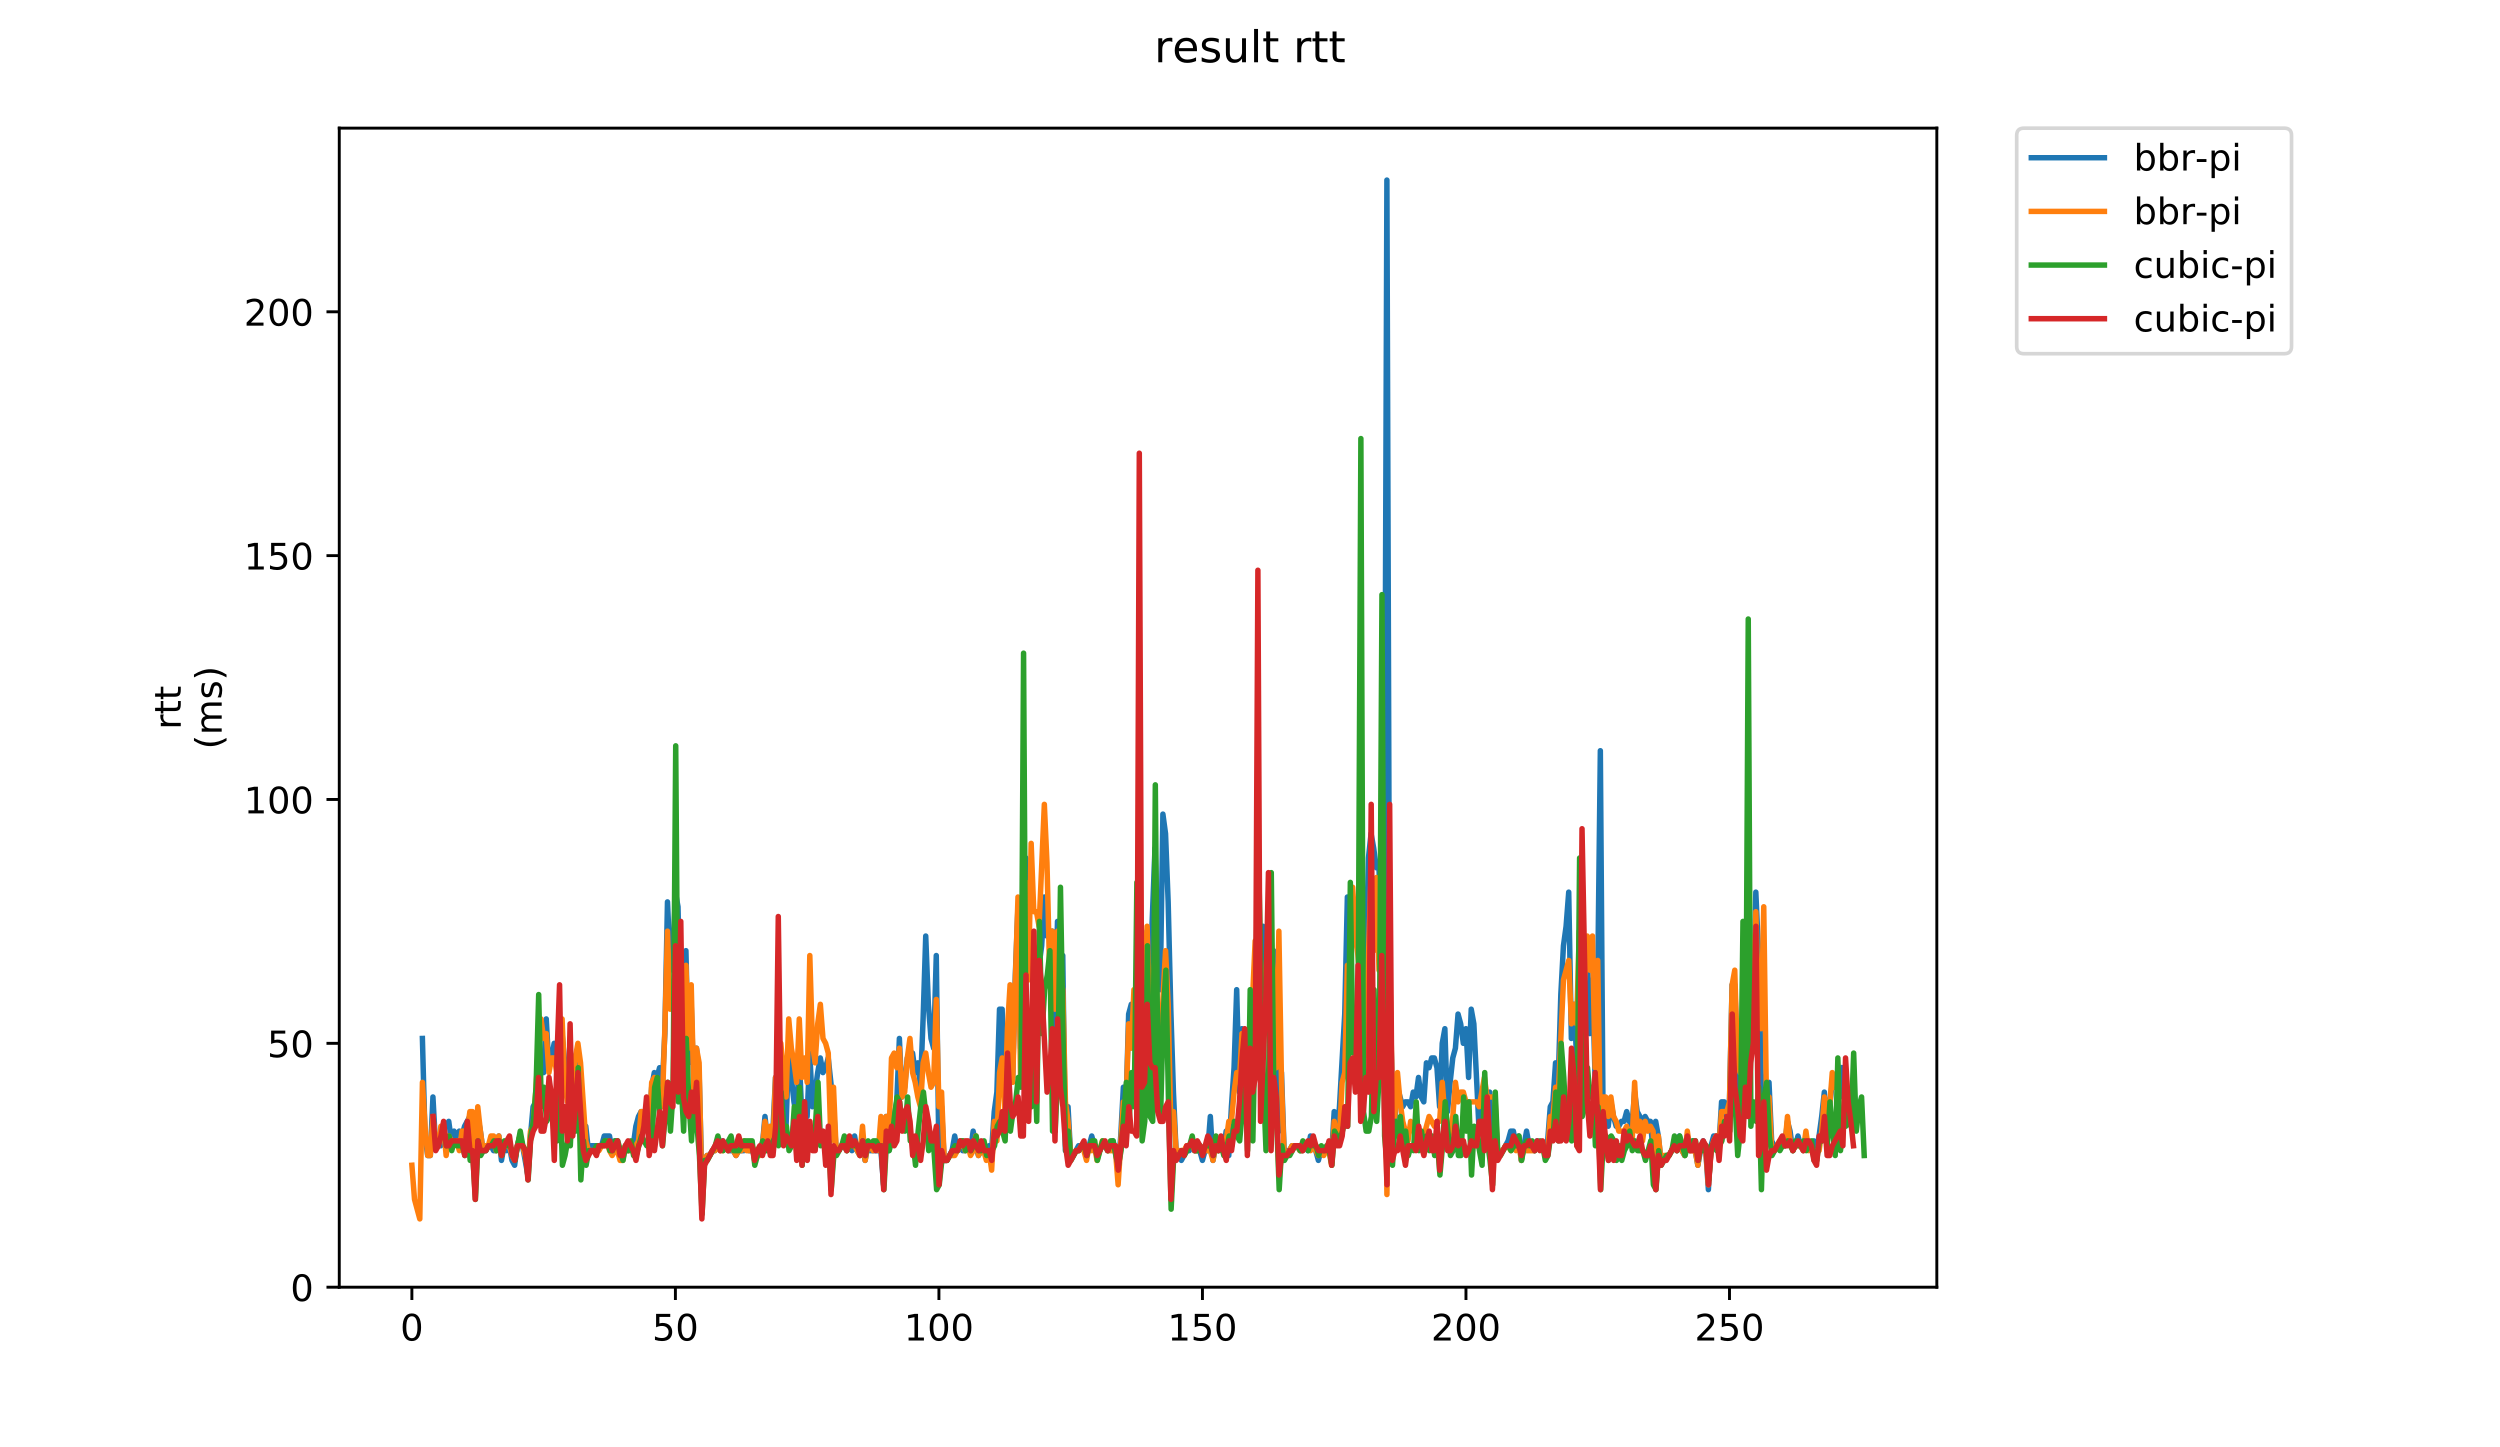 <?xml version="1.0" encoding="utf-8" standalone="no"?>
<!DOCTYPE svg PUBLIC "-//W3C//DTD SVG 1.1//EN"
  "http://www.w3.org/Graphics/SVG/1.1/DTD/svg11.dtd">
<!-- Created with matplotlib (https://matplotlib.org/) -->
<svg height="396pt" version="1.1" viewBox="0 0 684 396" width="684pt" xmlns="http://www.w3.org/2000/svg" xmlns:xlink="http://www.w3.org/1999/xlink">
 <defs>
  <style type="text/css">
*{stroke-linecap:butt;stroke-linejoin:round;}
  </style>
 </defs>
 <g id="figure_1">
  <g id="patch_1">
   <path d="M 0 396 
L 684 396 
L 684 0 
L 0 0 
z
" style="fill:#ffffff;"/>
  </g>
  <g id="axes_1">
   <g id="patch_2">
    <path d="M 92.824 352.174 
L 529.913 352.174 
L 529.913 35.062 
L 92.824 35.062 
z
" style="fill:#ffffff;"/>
   </g>
   <g id="matplotlib.axis_1">
    <g id="xtick_1">
     <g id="line2d_1">
      <defs>
       <path d="M 0 0 
L 0 3.5 
" id="ma6c37e93b6" style="stroke:#000000;stroke-width:0.8;"/>
      </defs>
      <g>
       <use style="stroke:#000000;stroke-width:0.8;" x="112.69" xlink:href="#ma6c37e93b6" y="352.174"/>
      </g>
     </g>
     <g id="text_1">
      <!-- 0 -->
      <defs>
       <path d="M 31.781 66.406 
Q 24.172 66.406 20.328 58.906 
Q 16.5 51.422 16.5 36.375 
Q 16.5 21.391 20.328 13.891 
Q 24.172 6.391 31.781 6.391 
Q 39.453 6.391 43.281 13.891 
Q 47.125 21.391 47.125 36.375 
Q 47.125 51.422 43.281 58.906 
Q 39.453 66.406 31.781 66.406 
z
M 31.781 74.219 
Q 44.047 74.219 50.516 64.516 
Q 56.984 54.828 56.984 36.375 
Q 56.984 17.969 50.516 8.266 
Q 44.047 -1.422 31.781 -1.422 
Q 19.531 -1.422 13.062 8.266 
Q 6.594 17.969 6.594 36.375 
Q 6.594 54.828 13.062 64.516 
Q 19.531 74.219 31.781 74.219 
z
" id="DejaVuSans-48"/>
      </defs>
      <g transform="translate(109.509 366.773)scale(0.1 -0.1)">
       <use xlink:href="#DejaVuSans-48"/>
      </g>
     </g>
    </g>
    <g id="xtick_2">
     <g id="line2d_2">
      <g>
       <use style="stroke:#000000;stroke-width:0.8;" x="184.79" xlink:href="#ma6c37e93b6" y="352.174"/>
      </g>
     </g>
     <g id="text_2">
      <!-- 50 -->
      <defs>
       <path d="M 10.797 72.906 
L 49.516 72.906 
L 49.516 64.594 
L 19.828 64.594 
L 19.828 46.734 
Q 21.969 47.469 24.109 47.828 
Q 26.266 48.188 28.422 48.188 
Q 40.625 48.188 47.75 41.5 
Q 54.891 34.812 54.891 23.391 
Q 54.891 11.625 47.562 5.094 
Q 40.234 -1.422 26.906 -1.422 
Q 22.312 -1.422 17.547 -0.641 
Q 12.797 0.141 7.719 1.703 
L 7.719 11.625 
Q 12.109 9.234 16.797 8.062 
Q 21.484 6.891 26.703 6.891 
Q 35.156 6.891 40.078 11.328 
Q 45.016 15.766 45.016 23.391 
Q 45.016 31 40.078 35.438 
Q 35.156 39.891 26.703 39.891 
Q 22.75 39.891 18.812 39.016 
Q 14.891 38.141 10.797 36.281 
z
" id="DejaVuSans-53"/>
      </defs>
      <g transform="translate(178.427 366.773)scale(0.1 -0.1)">
       <use xlink:href="#DejaVuSans-53"/>
       <use x="63.623" xlink:href="#DejaVuSans-48"/>
      </g>
     </g>
    </g>
    <g id="xtick_3">
     <g id="line2d_3">
      <g>
       <use style="stroke:#000000;stroke-width:0.8;" x="256.889" xlink:href="#ma6c37e93b6" y="352.174"/>
      </g>
     </g>
     <g id="text_3">
      <!-- 100 -->
      <defs>
       <path d="M 12.406 8.297 
L 28.516 8.297 
L 28.516 63.922 
L 10.984 60.406 
L 10.984 69.391 
L 28.422 72.906 
L 38.281 72.906 
L 38.281 8.297 
L 54.391 8.297 
L 54.391 0 
L 12.406 0 
z
" id="DejaVuSans-49"/>
      </defs>
      <g transform="translate(247.346 366.773)scale(0.1 -0.1)">
       <use xlink:href="#DejaVuSans-49"/>
       <use x="63.623" xlink:href="#DejaVuSans-48"/>
       <use x="127.246" xlink:href="#DejaVuSans-48"/>
      </g>
     </g>
    </g>
    <g id="xtick_4">
     <g id="line2d_4">
      <g>
       <use style="stroke:#000000;stroke-width:0.8;" x="328.989" xlink:href="#ma6c37e93b6" y="352.174"/>
      </g>
     </g>
     <g id="text_4">
      <!-- 150 -->
      <g transform="translate(319.445 366.773)scale(0.1 -0.1)">
       <use xlink:href="#DejaVuSans-49"/>
       <use x="63.623" xlink:href="#DejaVuSans-53"/>
       <use x="127.246" xlink:href="#DejaVuSans-48"/>
      </g>
     </g>
    </g>
    <g id="xtick_5">
     <g id="line2d_5">
      <g>
       <use style="stroke:#000000;stroke-width:0.8;" x="401.088" xlink:href="#ma6c37e93b6" y="352.174"/>
      </g>
     </g>
     <g id="text_5">
      <!-- 200 -->
      <defs>
       <path d="M 19.188 8.297 
L 53.609 8.297 
L 53.609 0 
L 7.328 0 
L 7.328 8.297 
Q 12.938 14.109 22.625 23.891 
Q 32.328 33.688 34.812 36.531 
Q 39.547 41.844 41.422 45.531 
Q 43.312 49.219 43.312 52.781 
Q 43.312 58.594 39.234 62.25 
Q 35.156 65.922 28.609 65.922 
Q 23.969 65.922 18.812 64.312 
Q 13.672 62.703 7.812 59.422 
L 7.812 69.391 
Q 13.766 71.781 18.938 73 
Q 24.125 74.219 28.422 74.219 
Q 39.75 74.219 46.484 68.547 
Q 53.219 62.891 53.219 53.422 
Q 53.219 48.922 51.531 44.891 
Q 49.859 40.875 45.406 35.406 
Q 44.188 33.984 37.641 27.219 
Q 31.109 20.453 19.188 8.297 
z
" id="DejaVuSans-50"/>
      </defs>
      <g transform="translate(391.545 366.773)scale(0.1 -0.1)">
       <use xlink:href="#DejaVuSans-50"/>
       <use x="63.623" xlink:href="#DejaVuSans-48"/>
       <use x="127.246" xlink:href="#DejaVuSans-48"/>
      </g>
     </g>
    </g>
    <g id="xtick_6">
     <g id="line2d_6">
      <g>
       <use style="stroke:#000000;stroke-width:0.8;" x="473.188" xlink:href="#ma6c37e93b6" y="352.174"/>
      </g>
     </g>
     <g id="text_6">
      <!-- 250 -->
      <g transform="translate(463.644 366.773)scale(0.1 -0.1)">
       <use xlink:href="#DejaVuSans-50"/>
       <use x="63.623" xlink:href="#DejaVuSans-53"/>
       <use x="127.246" xlink:href="#DejaVuSans-48"/>
      </g>
     </g>
    </g>
   </g>
   <g id="matplotlib.axis_2">
    <g id="ytick_1">
     <g id="line2d_7">
      <defs>
       <path d="M 0 0 
L -3.5 0 
" id="m8d5e6c3ac3" style="stroke:#000000;stroke-width:0.8;"/>
      </defs>
      <g>
       <use style="stroke:#000000;stroke-width:0.8;" x="92.824" xlink:href="#m8d5e6c3ac3" y="352.174"/>
      </g>
     </g>
     <g id="text_7">
      <!-- 0 -->
      <g transform="translate(79.461 355.973)scale(0.1 -0.1)">
       <use xlink:href="#DejaVuSans-48"/>
      </g>
     </g>
    </g>
    <g id="ytick_2">
     <g id="line2d_8">
      <g>
       <use style="stroke:#000000;stroke-width:0.8;" x="92.824" xlink:href="#m8d5e6c3ac3" y="285.456"/>
      </g>
     </g>
     <g id="text_8">
      <!-- 50 -->
      <g transform="translate(73.099 289.255)scale(0.1 -0.1)">
       <use xlink:href="#DejaVuSans-53"/>
       <use x="63.623" xlink:href="#DejaVuSans-48"/>
      </g>
     </g>
    </g>
    <g id="ytick_3">
     <g id="line2d_9">
      <g>
       <use style="stroke:#000000;stroke-width:0.8;" x="92.824" xlink:href="#m8d5e6c3ac3" y="218.738"/>
      </g>
     </g>
     <g id="text_9">
      <!-- 100 -->
      <g transform="translate(66.736 222.537)scale(0.1 -0.1)">
       <use xlink:href="#DejaVuSans-49"/>
       <use x="63.623" xlink:href="#DejaVuSans-48"/>
       <use x="127.246" xlink:href="#DejaVuSans-48"/>
      </g>
     </g>
    </g>
    <g id="ytick_4">
     <g id="line2d_10">
      <g>
       <use style="stroke:#000000;stroke-width:0.8;" x="92.824" xlink:href="#m8d5e6c3ac3" y="152.02"/>
      </g>
     </g>
     <g id="text_10">
      <!-- 150 -->
      <g transform="translate(66.736 155.819)scale(0.1 -0.1)">
       <use xlink:href="#DejaVuSans-49"/>
       <use x="63.623" xlink:href="#DejaVuSans-53"/>
       <use x="127.246" xlink:href="#DejaVuSans-48"/>
      </g>
     </g>
    </g>
    <g id="ytick_5">
     <g id="line2d_11">
      <g>
       <use style="stroke:#000000;stroke-width:0.8;" x="92.824" xlink:href="#m8d5e6c3ac3" y="85.301"/>
      </g>
     </g>
     <g id="text_11">
      <!-- 200 -->
      <g transform="translate(66.736 89.101)scale(0.1 -0.1)">
       <use xlink:href="#DejaVuSans-50"/>
       <use x="63.623" xlink:href="#DejaVuSans-48"/>
       <use x="127.246" xlink:href="#DejaVuSans-48"/>
      </g>
     </g>
    </g>
    <g id="text_12">
     <!-- rtt -->
     <defs>
      <path d="M 41.109 46.297 
Q 39.594 47.172 37.812 47.578 
Q 36.031 48 33.891 48 
Q 26.266 48 22.188 43.047 
Q 18.109 38.094 18.109 28.812 
L 18.109 0 
L 9.078 0 
L 9.078 54.688 
L 18.109 54.688 
L 18.109 46.188 
Q 20.953 51.172 25.484 53.578 
Q 30.031 56 36.531 56 
Q 37.453 56 38.578 55.875 
Q 39.703 55.766 41.062 55.516 
z
" id="DejaVuSans-114"/>
      <path d="M 18.312 70.219 
L 18.312 54.688 
L 36.812 54.688 
L 36.812 47.703 
L 18.312 47.703 
L 18.312 18.016 
Q 18.312 11.328 20.141 9.422 
Q 21.969 7.516 27.594 7.516 
L 36.812 7.516 
L 36.812 0 
L 27.594 0 
Q 17.188 0 13.234 3.875 
Q 9.281 7.766 9.281 18.016 
L 9.281 47.703 
L 2.688 47.703 
L 2.688 54.688 
L 9.281 54.688 
L 9.281 70.219 
z
" id="DejaVuSans-116"/>
     </defs>
     <g transform="translate(49.459 199.594)rotate(-90)scale(0.1 -0.1)">
      <use xlink:href="#DejaVuSans-114"/>
      <use x="41.113" xlink:href="#DejaVuSans-116"/>
      <use x="80.322" xlink:href="#DejaVuSans-116"/>
     </g>
     <!-- (ms) -->
     <defs>
      <path d="M 31 75.875 
Q 24.469 64.656 21.281 53.656 
Q 18.109 42.672 18.109 31.391 
Q 18.109 20.125 21.312 9.062 
Q 24.516 -2 31 -13.188 
L 23.188 -13.188 
Q 15.875 -1.703 12.234 9.375 
Q 8.594 20.453 8.594 31.391 
Q 8.594 42.281 12.203 53.312 
Q 15.828 64.359 23.188 75.875 
z
" id="DejaVuSans-40"/>
      <path d="M 52 44.188 
Q 55.375 50.25 60.062 53.125 
Q 64.75 56 71.094 56 
Q 79.641 56 84.281 50.016 
Q 88.922 44.047 88.922 33.016 
L 88.922 0 
L 79.891 0 
L 79.891 32.719 
Q 79.891 40.578 77.094 44.375 
Q 74.312 48.188 68.609 48.188 
Q 61.625 48.188 57.562 43.547 
Q 53.516 38.922 53.516 30.906 
L 53.516 0 
L 44.484 0 
L 44.484 32.719 
Q 44.484 40.625 41.703 44.406 
Q 38.922 48.188 33.109 48.188 
Q 26.219 48.188 22.156 43.531 
Q 18.109 38.875 18.109 30.906 
L 18.109 0 
L 9.078 0 
L 9.078 54.688 
L 18.109 54.688 
L 18.109 46.188 
Q 21.188 51.219 25.484 53.609 
Q 29.781 56 35.688 56 
Q 41.656 56 45.828 52.969 
Q 50 49.953 52 44.188 
z
" id="DejaVuSans-109"/>
      <path d="M 44.281 53.078 
L 44.281 44.578 
Q 40.484 46.531 36.375 47.5 
Q 32.281 48.484 27.875 48.484 
Q 21.188 48.484 17.844 46.438 
Q 14.5 44.391 14.5 40.281 
Q 14.5 37.156 16.891 35.375 
Q 19.281 33.594 26.516 31.984 
L 29.594 31.297 
Q 39.156 29.25 43.188 25.516 
Q 47.219 21.781 47.219 15.094 
Q 47.219 7.469 41.188 3.016 
Q 35.156 -1.422 24.609 -1.422 
Q 20.219 -1.422 15.453 -0.562 
Q 10.688 0.297 5.422 2 
L 5.422 11.281 
Q 10.406 8.688 15.234 7.391 
Q 20.062 6.109 24.812 6.109 
Q 31.156 6.109 34.562 8.281 
Q 37.984 10.453 37.984 14.406 
Q 37.984 18.062 35.516 20.016 
Q 33.062 21.969 24.703 23.781 
L 21.578 24.516 
Q 13.234 26.266 9.516 29.906 
Q 5.812 33.547 5.812 39.891 
Q 5.812 47.609 11.281 51.797 
Q 16.75 56 26.812 56 
Q 31.781 56 36.172 55.266 
Q 40.578 54.547 44.281 53.078 
z
" id="DejaVuSans-115"/>
      <path d="M 8.016 75.875 
L 15.828 75.875 
Q 23.141 64.359 26.781 53.312 
Q 30.422 42.281 30.422 31.391 
Q 30.422 20.453 26.781 9.375 
Q 23.141 -1.703 15.828 -13.188 
L 8.016 -13.188 
Q 14.5 -2 17.703 9.062 
Q 20.906 20.125 20.906 31.391 
Q 20.906 42.672 17.703 53.656 
Q 14.5 64.656 8.016 75.875 
z
" id="DejaVuSans-41"/>
     </defs>
     <g transform="translate(60.657 204.995)rotate(-90)scale(0.1 -0.1)">
      <use xlink:href="#DejaVuSans-40"/>
      <use x="39.014" xlink:href="#DejaVuSans-109"/>
      <use x="136.426" xlink:href="#DejaVuSans-115"/>
      <use x="188.525" xlink:href="#DejaVuSans-41"/>
     </g>
    </g>
   </g>
   <g id="line2d_12">
    <path clip-path="url(#pf7510529b7)" d="M 115.568 284.122 
L 116.289 310.809 
L 117.01 316.146 
L 117.731 316.146 
L 118.452 300.134 
L 119.173 313.478 
L 120.615 313.478 
L 121.336 308.14 
L 122.057 308.14 
L 122.778 306.806 
L 123.499 312.143 
L 124.22 309.475 
L 124.941 310.809 
L 125.662 309.475 
L 126.383 310.809 
L 127.104 308.14 
L 128.546 305.471 
L 129.267 309.475 
L 129.988 308.14 
L 130.709 305.471 
L 131.43 309.475 
L 132.151 314.812 
L 132.872 314.812 
L 133.593 313.478 
L 134.314 313.478 
L 135.035 314.812 
L 135.756 314.812 
L 136.477 310.809 
L 137.198 317.481 
L 137.919 313.478 
L 138.64 314.812 
L 139.361 313.478 
L 140.082 317.481 
L 140.803 318.815 
L 141.524 313.478 
L 142.245 310.809 
L 142.966 313.478 
L 144.408 321.484 
L 145.129 310.809 
L 145.85 302.803 
L 146.571 301.468 
L 147.292 288.125 
L 148.013 289.459 
L 148.734 293.462 
L 149.455 278.784 
L 150.176 292.128 
L 150.897 289.459 
L 151.618 285.456 
L 152.339 289.459 
L 153.06 286.79 
L 153.781 282.787 
L 154.502 290.793 
L 155.223 297.465 
L 155.944 289.459 
L 156.665 294.797 
L 157.386 289.459 
L 158.107 286.79 
L 158.828 301.468 
L 159.549 308.14 
L 160.27 308.14 
L 160.991 314.812 
L 161.712 313.478 
L 164.596 313.478 
L 165.317 310.809 
L 166.759 310.809 
L 167.48 314.812 
L 168.201 312.143 
L 168.922 313.478 
L 169.643 316.146 
L 170.364 316.146 
L 171.085 313.478 
L 171.806 314.812 
L 172.527 313.478 
L 173.248 313.478 
L 173.969 308.14 
L 174.69 305.471 
L 175.411 304.137 
L 176.132 305.471 
L 176.853 302.803 
L 177.574 310.809 
L 178.295 297.465 
L 179.016 293.462 
L 179.737 294.797 
L 180.458 292.128 
L 181.179 297.465 
L 181.9 282.787 
L 182.621 246.759 
L 183.342 262.772 
L 184.063 265.44 
L 184.784 244.091 
L 185.505 248.094 
L 186.226 281.453 
L 186.947 285.456 
L 187.668 260.103 
L 188.389 290.793 
L 189.11 274.781 
L 189.831 297.465 
L 190.552 286.79 
L 191.273 293.462 
L 191.994 321.484 
L 192.715 317.481 
L 193.436 316.146 
L 194.157 316.146 
L 194.878 314.812 
L 195.599 314.812 
L 196.32 313.478 
L 197.041 314.812 
L 197.762 312.143 
L 199.204 314.812 
L 200.646 314.812 
L 201.367 316.146 
L 202.088 314.812 
L 203.53 314.812 
L 204.251 313.478 
L 204.972 314.812 
L 206.414 314.812 
L 207.135 316.146 
L 208.577 313.478 
L 209.298 305.471 
L 210.019 312.143 
L 210.74 309.475 
L 211.461 309.475 
L 212.182 294.797 
L 212.903 304.137 
L 213.624 288.125 
L 214.345 290.793 
L 215.066 308.14 
L 215.787 286.79 
L 216.508 294.797 
L 217.229 301.468 
L 217.95 305.471 
L 218.671 289.459 
L 219.392 305.471 
L 220.113 301.468 
L 220.834 305.471 
L 221.555 288.125 
L 222.276 302.803 
L 222.997 298.8 
L 223.718 293.462 
L 224.439 289.459 
L 225.16 293.462 
L 225.881 292.128 
L 226.602 289.459 
L 228.044 302.803 
L 228.765 314.812 
L 229.486 314.812 
L 230.207 313.478 
L 230.928 313.478 
L 231.649 314.812 
L 232.37 313.478 
L 233.091 314.812 
L 233.812 310.809 
L 234.533 314.812 
L 235.254 316.146 
L 235.975 313.478 
L 236.696 317.481 
L 237.417 313.478 
L 238.138 314.812 
L 241.022 314.812 
L 241.743 324.153 
L 242.464 305.471 
L 243.185 314.812 
L 243.906 308.14 
L 244.627 305.471 
L 245.348 301.468 
L 246.069 284.122 
L 246.79 300.134 
L 247.511 297.465 
L 248.232 289.459 
L 248.953 288.125 
L 249.674 288.125 
L 250.395 293.462 
L 251.116 290.793 
L 251.837 297.465 
L 252.558 278.784 
L 253.279 256.1 
L 254 274.781 
L 254.721 284.122 
L 255.442 286.79 
L 256.163 261.437 
L 256.884 316.146 
L 257.605 302.803 
L 258.326 317.481 
L 259.047 317.481 
L 260.488 314.812 
L 261.209 310.809 
L 261.93 314.812 
L 262.651 313.478 
L 263.372 314.812 
L 264.093 314.812 
L 264.814 313.478 
L 265.535 314.812 
L 266.256 309.475 
L 266.977 313.478 
L 267.698 316.146 
L 268.419 314.812 
L 269.14 314.812 
L 269.861 316.146 
L 270.582 313.478 
L 271.303 314.812 
L 272.024 304.137 
L 272.745 298.8 
L 273.466 276.115 
L 274.187 276.115 
L 274.908 300.134 
L 275.629 281.453 
L 276.35 280.118 
L 277.071 294.797 
L 277.792 266.775 
L 278.513 248.094 
L 279.234 286.79 
L 279.955 249.428 
L 280.676 234.75 
L 281.397 266.775 
L 282.118 257.434 
L 282.839 258.769 
L 283.56 262.772 
L 284.281 264.106 
L 285.002 258.769 
L 285.723 245.425 
L 286.444 256.1 
L 287.165 256.1 
L 287.886 254.766 
L 288.607 281.453 
L 289.328 252.097 
L 290.049 264.106 
L 290.77 261.437 
L 291.491 314.812 
L 292.212 302.803 
L 292.933 316.146 
L 293.654 316.146 
L 295.096 313.478 
L 296.538 313.478 
L 297.259 316.146 
L 298.701 310.809 
L 300.143 316.146 
L 301.585 313.478 
L 302.306 313.478 
L 303.027 314.812 
L 304.469 312.143 
L 305.19 314.812 
L 305.911 320.149 
L 306.632 310.809 
L 307.353 297.465 
L 308.074 302.803 
L 308.795 277.45 
L 309.516 274.781 
L 310.237 282.787 
L 310.958 278.784 
L 311.679 250.762 
L 312.4 289.459 
L 313.121 277.45 
L 313.842 254.766 
L 314.563 269.444 
L 316.005 232.081 
L 316.726 256.1 
L 317.447 270.778 
L 318.168 222.741 
L 318.889 228.078 
L 319.61 246.759 
L 320.331 276.115 
L 321.052 298.8 
L 321.773 314.812 
L 323.215 317.481 
L 324.657 314.812 
L 325.378 314.812 
L 326.099 313.478 
L 326.82 314.812 
L 328.262 314.812 
L 328.983 317.481 
L 329.704 314.812 
L 330.425 314.812 
L 331.146 305.471 
L 331.867 317.481 
L 332.588 313.478 
L 333.309 314.812 
L 334.03 313.478 
L 334.751 314.812 
L 335.472 309.475 
L 336.193 316.146 
L 336.914 302.803 
L 337.635 292.128 
L 338.356 270.778 
L 339.077 298.8 
L 339.798 281.453 
L 340.519 286.79 
L 341.24 301.468 
L 341.961 285.456 
L 343.403 268.109 
L 344.124 281.453 
L 344.845 261.437 
L 345.566 253.431 
L 346.287 280.118 
L 347.008 262.772 
L 347.729 268.109 
L 348.45 260.103 
L 349.171 273.447 
L 349.892 309.475 
L 350.613 293.462 
L 351.334 314.812 
L 352.776 314.812 
L 353.497 313.478 
L 354.939 313.478 
L 355.66 314.812 
L 356.381 314.812 
L 357.102 313.478 
L 357.823 314.812 
L 358.544 310.809 
L 359.265 313.478 
L 359.986 314.812 
L 360.707 317.481 
L 361.428 314.812 
L 363.591 314.812 
L 364.312 316.146 
L 365.033 304.137 
L 365.754 312.143 
L 366.475 302.803 
L 367.917 277.45 
L 368.638 245.425 
L 369.359 260.103 
L 370.08 252.097 
L 370.801 253.431 
L 371.522 248.094 
L 372.243 258.769 
L 372.964 286.79 
L 373.685 265.44 
L 374.406 234.75 
L 375.127 228.078 
L 375.848 232.081 
L 376.569 237.419 
L 377.29 237.419 
L 378.011 258.769 
L 378.732 258.769 
L 379.453 49.273 
L 380.174 268.109 
L 380.895 297.465 
L 381.616 306.806 
L 382.337 297.465 
L 383.779 302.803 
L 384.5 301.468 
L 385.221 301.468 
L 385.942 302.803 
L 386.663 298.8 
L 387.384 300.134 
L 388.105 294.797 
L 388.826 300.134 
L 389.547 301.468 
L 390.268 290.793 
L 390.989 292.128 
L 391.71 289.459 
L 392.431 289.459 
L 393.152 292.128 
L 393.873 302.803 
L 394.594 285.456 
L 395.315 281.453 
L 396.036 304.137 
L 396.757 296.131 
L 397.478 289.459 
L 398.199 286.79 
L 398.92 277.45 
L 399.641 280.118 
L 400.362 285.456 
L 401.083 281.453 
L 401.804 294.797 
L 402.525 276.115 
L 403.246 280.118 
L 404.688 309.475 
L 405.409 301.468 
L 406.13 300.134 
L 406.851 304.137 
L 407.572 298.8 
L 408.293 317.481 
L 409.014 302.803 
L 409.735 316.146 
L 410.456 314.812 
L 411.177 314.812 
L 412.619 312.143 
L 413.34 309.475 
L 414.061 309.475 
L 414.782 313.478 
L 415.503 310.809 
L 416.224 317.481 
L 417.666 309.475 
L 418.387 313.478 
L 419.108 313.478 
L 419.829 314.812 
L 420.55 312.143 
L 421.271 313.478 
L 421.992 313.478 
L 422.713 314.812 
L 423.434 312.143 
L 424.155 302.803 
L 424.876 301.468 
L 425.597 290.793 
L 426.317 296.131 
L 427.038 272.112 
L 427.759 258.769 
L 428.48 253.431 
L 429.201 244.091 
L 429.922 284.122 
L 430.643 274.781 
L 431.364 289.459 
L 432.085 270.778 
L 432.806 269.444 
L 433.527 269.444 
L 434.248 258.769 
L 434.969 282.787 
L 435.69 268.109 
L 436.411 294.797 
L 437.132 268.109 
L 437.853 205.394 
L 438.574 302.803 
L 439.295 302.803 
L 440.016 308.14 
L 440.737 301.468 
L 441.458 305.471 
L 442.179 308.14 
L 442.9 308.14 
L 443.621 306.806 
L 444.342 306.806 
L 445.063 304.137 
L 445.784 306.806 
L 446.505 308.14 
L 447.226 298.8 
L 447.947 304.137 
L 449.389 306.806 
L 450.11 305.471 
L 450.831 306.806 
L 451.552 306.806 
L 452.273 314.812 
L 452.994 306.806 
L 453.715 310.809 
L 454.436 317.481 
L 455.157 317.481 
L 455.878 316.146 
L 456.599 316.146 
L 458.041 313.478 
L 458.762 314.812 
L 459.483 310.809 
L 460.204 314.812 
L 460.925 316.146 
L 461.646 310.809 
L 462.367 314.812 
L 463.088 312.143 
L 463.809 314.812 
L 464.53 318.815 
L 465.251 314.812 
L 465.972 312.143 
L 466.693 314.812 
L 467.414 325.487 
L 468.135 313.478 
L 468.856 310.809 
L 469.577 310.809 
L 470.298 313.478 
L 471.019 301.468 
L 471.74 301.468 
L 472.461 305.471 
L 473.182 301.468 
L 473.903 269.444 
L 474.624 269.444 
L 475.345 289.459 
L 476.066 302.803 
L 476.787 285.456 
L 477.508 277.45 
L 478.229 249.428 
L 478.95 273.447 
L 479.671 278.784 
L 480.392 244.091 
L 481.113 260.103 
L 481.834 293.462 
L 482.555 304.137 
L 483.276 304.137 
L 483.997 296.131 
L 484.718 312.143 
L 485.439 313.478 
L 488.323 313.478 
L 489.044 306.806 
L 489.765 309.475 
L 490.486 314.812 
L 491.207 313.478 
L 491.928 310.809 
L 492.649 313.478 
L 493.37 314.812 
L 494.091 312.143 
L 494.812 313.478 
L 495.533 313.478 
L 496.254 312.143 
L 496.975 314.812 
L 497.696 310.809 
L 498.417 305.471 
L 499.138 298.8 
L 499.859 306.806 
L 500.58 302.803 
L 501.301 296.131 
L 502.022 296.131 
L 502.743 294.797 
L 503.464 300.134 
L 504.185 292.128 
L 504.185 292.128 
" style="fill:none;stroke:#1f77b4;stroke-linecap:square;stroke-width:1.5;"/>
   </g>
   <g id="line2d_13">
    <path clip-path="url(#pf7510529b7)" d="M 112.692 318.815 
L 113.413 328.156 
L 114.855 333.493 
L 115.576 296.131 
L 116.297 308.14 
L 117.018 316.146 
L 117.739 316.146 
L 118.46 305.471 
L 119.181 313.478 
L 119.902 313.478 
L 120.623 308.14 
L 121.344 308.14 
L 122.065 316.146 
L 122.786 310.809 
L 123.507 312.143 
L 124.949 312.143 
L 125.67 314.812 
L 126.391 309.475 
L 127.832 309.475 
L 128.553 304.137 
L 129.274 304.137 
L 129.995 320.149 
L 130.716 302.803 
L 131.437 309.475 
L 132.158 314.812 
L 132.879 313.478 
L 133.6 313.478 
L 134.321 310.809 
L 135.042 310.809 
L 135.763 314.812 
L 136.484 310.809 
L 137.205 316.146 
L 137.926 313.478 
L 139.368 313.478 
L 140.089 316.146 
L 140.81 317.481 
L 141.531 313.478 
L 142.252 310.809 
L 143.694 316.146 
L 144.415 320.149 
L 145.136 309.475 
L 145.857 308.14 
L 146.578 298.8 
L 147.299 286.79 
L 148.02 278.784 
L 148.741 284.122 
L 149.462 282.787 
L 150.183 293.462 
L 150.904 289.459 
L 151.625 289.459 
L 152.346 293.462 
L 153.067 286.79 
L 153.788 278.784 
L 154.509 296.131 
L 155.23 301.468 
L 155.951 293.462 
L 156.672 297.465 
L 157.393 289.459 
L 158.114 285.456 
L 158.835 290.793 
L 160.277 312.143 
L 160.998 314.812 
L 163.882 314.812 
L 164.603 313.478 
L 165.324 313.478 
L 166.045 312.143 
L 166.766 314.812 
L 167.487 316.146 
L 168.208 314.812 
L 168.929 314.812 
L 169.65 317.481 
L 170.371 317.481 
L 171.092 313.478 
L 171.813 314.812 
L 173.255 314.812 
L 174.697 312.143 
L 175.418 304.137 
L 176.86 304.137 
L 177.581 310.809 
L 178.302 296.131 
L 179.023 294.797 
L 179.744 298.8 
L 180.465 297.465 
L 181.186 302.803 
L 181.907 281.453 
L 182.628 254.766 
L 183.349 276.115 
L 184.07 274.781 
L 184.791 265.44 
L 185.512 269.444 
L 186.954 289.459 
L 187.675 264.106 
L 188.396 286.79 
L 189.117 269.444 
L 189.838 298.8 
L 190.559 286.79 
L 191.28 290.793 
L 192.001 325.487 
L 192.722 317.481 
L 193.443 316.146 
L 194.164 316.146 
L 194.885 314.812 
L 195.606 314.812 
L 196.327 313.478 
L 197.048 314.812 
L 197.769 314.812 
L 198.49 313.478 
L 199.211 314.812 
L 199.932 313.478 
L 201.374 316.146 
L 202.095 314.812 
L 202.816 314.812 
L 203.537 312.143 
L 204.258 314.812 
L 204.979 314.812 
L 205.7 313.478 
L 207.142 316.146 
L 207.863 316.146 
L 208.584 313.478 
L 209.305 306.806 
L 210.026 312.143 
L 210.747 308.14 
L 211.468 313.478 
L 212.189 294.797 
L 212.91 306.806 
L 213.631 285.456 
L 214.352 293.462 
L 215.073 300.134 
L 215.794 278.784 
L 216.515 286.79 
L 217.236 290.793 
L 217.957 296.131 
L 218.678 278.784 
L 219.399 294.797 
L 220.12 289.459 
L 220.841 296.131 
L 221.562 261.437 
L 222.283 285.456 
L 223.004 290.793 
L 223.725 280.118 
L 224.446 274.781 
L 225.167 284.122 
L 225.888 285.456 
L 226.609 288.125 
L 227.33 312.143 
L 228.051 297.465 
L 228.772 314.812 
L 229.493 314.812 
L 230.935 312.143 
L 231.656 314.812 
L 232.377 313.478 
L 233.819 313.478 
L 235.261 316.146 
L 235.982 308.14 
L 236.703 317.481 
L 237.424 313.478 
L 238.145 313.478 
L 238.866 314.812 
L 239.587 313.478 
L 240.308 314.812 
L 241.029 305.471 
L 241.75 321.484 
L 242.471 305.471 
L 243.192 312.143 
L 243.913 289.459 
L 244.634 288.125 
L 245.355 292.128 
L 246.076 286.79 
L 246.797 300.134 
L 247.518 298.8 
L 248.239 289.459 
L 248.96 284.122 
L 249.681 293.462 
L 250.402 296.131 
L 251.123 300.134 
L 251.844 302.803 
L 252.565 290.793 
L 253.286 288.125 
L 254.007 293.462 
L 254.728 297.465 
L 255.449 296.131 
L 256.17 273.447 
L 256.891 302.803 
L 257.612 298.8 
L 258.333 317.481 
L 259.054 317.481 
L 259.775 316.146 
L 261.217 316.146 
L 263.38 312.143 
L 264.101 314.812 
L 264.822 313.478 
L 265.543 316.146 
L 266.264 314.812 
L 266.985 310.809 
L 267.706 316.146 
L 268.427 314.812 
L 269.148 314.812 
L 269.869 317.481 
L 270.59 314.812 
L 271.311 320.149 
L 272.032 306.806 
L 272.753 312.143 
L 273.474 293.462 
L 274.195 289.459 
L 274.916 304.137 
L 275.637 281.453 
L 276.358 269.444 
L 277.079 296.131 
L 277.8 268.109 
L 278.521 245.425 
L 279.242 296.131 
L 279.963 270.778 
L 280.684 241.422 
L 281.405 268.109 
L 282.126 230.747 
L 282.847 249.428 
L 283.568 249.428 
L 284.289 253.431 
L 285.731 220.072 
L 286.452 236.084 
L 287.173 265.44 
L 287.894 254.766 
L 288.615 276.115 
L 289.336 254.766 
L 290.057 266.775 
L 290.778 270.778 
L 291.499 301.468 
L 292.22 306.806 
L 292.941 316.146 
L 293.662 316.146 
L 294.382 314.812 
L 295.103 314.812 
L 295.824 313.478 
L 296.545 314.812 
L 297.266 317.481 
L 297.987 313.478 
L 298.708 314.812 
L 299.429 313.478 
L 300.15 317.481 
L 301.592 312.143 
L 303.034 314.812 
L 305.197 314.812 
L 305.918 324.153 
L 307.36 301.468 
L 308.081 302.803 
L 308.802 280.118 
L 309.523 286.79 
L 310.244 270.778 
L 310.965 274.781 
L 311.686 260.103 
L 312.407 278.784 
L 313.128 268.109 
L 313.849 253.431 
L 314.57 280.118 
L 315.291 268.109 
L 316.012 262.772 
L 316.733 278.784 
L 317.454 289.459 
L 318.175 273.447 
L 318.896 260.103 
L 319.617 274.781 
L 320.338 308.14 
L 321.059 304.137 
L 321.78 314.812 
L 323.943 314.812 
L 324.664 313.478 
L 325.385 313.478 
L 326.106 312.143 
L 326.827 314.812 
L 327.548 314.812 
L 328.269 313.478 
L 328.99 314.812 
L 331.153 314.812 
L 331.874 317.481 
L 332.595 313.478 
L 333.316 314.812 
L 334.037 313.478 
L 334.758 313.478 
L 335.479 312.143 
L 336.2 306.806 
L 336.921 306.806 
L 337.642 298.8 
L 338.363 293.462 
L 339.084 296.131 
L 339.805 282.787 
L 340.526 284.122 
L 341.247 300.134 
L 341.968 280.118 
L 342.689 273.447 
L 343.41 257.434 
L 344.131 272.112 
L 344.852 262.772 
L 345.573 272.112 
L 346.294 270.778 
L 347.015 260.103 
L 347.736 256.1 
L 348.457 270.778 
L 349.178 292.128 
L 349.899 254.766 
L 350.62 296.131 
L 351.341 316.146 
L 352.062 316.146 
L 353.504 313.478 
L 354.946 313.478 
L 355.667 314.812 
L 356.388 314.812 
L 357.109 313.478 
L 357.83 313.478 
L 358.551 314.812 
L 359.272 313.478 
L 360.714 316.146 
L 361.435 314.812 
L 362.156 316.146 
L 362.877 314.812 
L 363.598 314.812 
L 364.319 318.815 
L 365.04 306.806 
L 365.761 312.143 
L 366.482 310.809 
L 367.203 296.131 
L 367.924 293.462 
L 368.645 264.106 
L 369.366 280.118 
L 370.087 242.756 
L 370.808 254.766 
L 371.529 261.437 
L 372.25 269.444 
L 372.971 292.128 
L 373.692 284.122 
L 375.134 238.753 
L 375.855 260.103 
L 376.576 240.088 
L 377.297 265.44 
L 378.018 249.428 
L 378.739 260.103 
L 379.46 326.821 
L 380.181 261.437 
L 380.902 298.8 
L 381.623 305.471 
L 382.344 293.462 
L 383.065 301.468 
L 383.786 306.806 
L 385.228 312.143 
L 385.949 306.806 
L 386.67 309.475 
L 387.391 309.475 
L 388.112 308.14 
L 388.833 313.478 
L 390.996 305.471 
L 392.438 308.14 
L 393.159 306.806 
L 393.88 306.806 
L 394.601 296.131 
L 395.322 305.471 
L 396.043 312.143 
L 396.764 309.475 
L 397.485 305.471 
L 398.206 296.131 
L 398.927 301.468 
L 399.648 298.8 
L 400.369 298.8 
L 401.09 301.468 
L 403.974 301.468 
L 404.695 302.803 
L 406.137 294.797 
L 406.858 300.134 
L 409.021 300.134 
L 409.742 316.146 
L 410.463 314.812 
L 411.184 314.812 
L 411.905 313.478 
L 412.626 313.478 
L 413.347 314.812 
L 414.068 313.478 
L 414.789 314.812 
L 415.51 312.143 
L 416.231 317.481 
L 416.952 313.478 
L 417.673 314.812 
L 419.836 314.812 
L 420.557 313.478 
L 421.999 313.478 
L 422.72 316.146 
L 423.441 314.812 
L 424.162 305.471 
L 424.883 305.471 
L 425.604 297.465 
L 426.325 300.134 
L 427.767 268.109 
L 429.209 262.772 
L 429.93 280.118 
L 430.651 274.781 
L 431.372 280.118 
L 432.093 254.766 
L 432.814 269.444 
L 433.535 268.109 
L 434.256 256.1 
L 434.977 265.44 
L 435.698 256.1 
L 436.419 292.128 
L 437.14 262.772 
L 437.861 309.475 
L 438.582 300.134 
L 439.303 300.134 
L 440.024 305.471 
L 440.745 300.134 
L 441.466 305.471 
L 442.187 306.806 
L 442.908 309.475 
L 444.35 309.475 
L 445.071 308.14 
L 446.513 313.478 
L 447.234 296.131 
L 447.955 309.475 
L 448.676 306.806 
L 449.397 312.143 
L 450.118 306.806 
L 450.839 309.475 
L 451.56 308.14 
L 452.281 309.475 
L 453.002 320.149 
L 453.723 310.809 
L 454.444 317.481 
L 455.165 316.146 
L 456.607 316.146 
L 458.049 313.478 
L 458.77 314.812 
L 459.491 313.478 
L 460.933 316.146 
L 461.653 309.475 
L 462.374 314.812 
L 463.816 314.812 
L 464.537 318.815 
L 465.258 313.478 
L 465.979 314.812 
L 466.7 314.812 
L 467.421 324.153 
L 468.142 314.812 
L 468.863 312.143 
L 469.584 310.809 
L 470.305 313.478 
L 471.026 304.137 
L 472.468 304.137 
L 473.189 301.468 
L 473.91 269.444 
L 474.631 265.44 
L 475.352 290.793 
L 476.073 293.462 
L 476.794 280.118 
L 477.515 277.45 
L 478.236 242.756 
L 478.957 264.106 
L 479.678 278.784 
L 480.399 249.428 
L 481.12 276.115 
L 481.841 281.453 
L 482.562 248.094 
L 483.283 300.134 
L 484.004 300.134 
L 484.725 314.812 
L 485.446 314.812 
L 486.888 312.143 
L 487.609 313.478 
L 488.33 313.478 
L 489.051 305.471 
L 489.772 312.143 
L 490.493 314.812 
L 491.214 313.478 
L 492.656 313.478 
L 493.377 314.812 
L 494.098 309.475 
L 494.819 314.812 
L 495.54 313.478 
L 496.261 316.146 
L 496.982 314.812 
L 497.703 314.812 
L 498.424 309.475 
L 499.145 300.134 
L 499.866 306.806 
L 500.587 302.803 
L 501.308 293.462 
L 502.029 297.465 
L 502.029 297.465 
" style="fill:none;stroke:#ff7f0e;stroke-linecap:square;stroke-width:1.5;"/>
   </g>
   <g id="line2d_14">
    <path clip-path="url(#pf7510529b7)" d="M 121.429 309.475 
L 122.15 313.478 
L 122.871 310.809 
L 123.592 314.812 
L 124.313 312.143 
L 125.034 313.478 
L 126.476 313.478 
L 127.197 316.146 
L 127.918 310.809 
L 128.639 317.481 
L 129.36 316.146 
L 130.081 328.156 
L 130.802 312.143 
L 131.523 316.146 
L 132.244 314.812 
L 132.965 314.812 
L 133.686 313.478 
L 134.407 313.478 
L 135.128 312.143 
L 135.849 314.812 
L 136.57 312.143 
L 137.291 316.146 
L 138.012 312.143 
L 138.733 313.478 
L 139.454 313.478 
L 140.175 314.812 
L 140.895 317.481 
L 142.337 309.475 
L 143.058 313.478 
L 143.779 314.812 
L 144.5 322.818 
L 145.221 310.809 
L 145.942 306.806 
L 146.663 297.465 
L 147.384 272.112 
L 148.105 302.803 
L 148.826 297.465 
L 149.547 306.806 
L 150.989 304.137 
L 151.71 310.809 
L 152.431 312.143 
L 153.152 296.131 
L 153.873 318.815 
L 154.594 316.146 
L 155.315 312.143 
L 156.036 313.478 
L 156.757 297.465 
L 157.478 309.475 
L 158.199 292.128 
L 158.92 322.818 
L 159.641 312.143 
L 160.362 318.815 
L 161.083 314.812 
L 162.525 314.812 
L 163.246 313.478 
L 164.688 313.478 
L 165.409 312.143 
L 166.13 312.143 
L 166.851 314.812 
L 167.572 314.812 
L 168.293 312.143 
L 169.014 312.143 
L 170.456 317.481 
L 171.177 313.478 
L 171.898 314.812 
L 172.619 312.143 
L 173.34 316.146 
L 174.061 316.146 
L 175.503 310.809 
L 176.945 313.478 
L 177.666 313.478 
L 178.387 312.143 
L 179.108 297.465 
L 179.829 294.797 
L 180.55 306.806 
L 181.271 313.478 
L 181.992 305.471 
L 182.713 296.131 
L 183.434 309.475 
L 184.155 298.8 
L 184.876 204.06 
L 185.597 301.468 
L 186.318 294.797 
L 187.039 309.475 
L 187.76 284.122 
L 188.481 301.468 
L 189.202 312.143 
L 189.923 298.8 
L 191.365 316.146 
L 192.086 332.159 
L 192.807 317.481 
L 193.528 317.481 
L 195.691 313.478 
L 196.412 310.809 
L 197.133 313.478 
L 197.854 314.812 
L 200.017 310.809 
L 200.738 314.812 
L 202.18 314.812 
L 203.622 312.143 
L 205.785 312.143 
L 206.506 318.815 
L 207.227 316.146 
L 207.948 314.812 
L 208.669 312.143 
L 209.39 314.812 
L 210.111 314.812 
L 212.274 310.809 
L 212.995 313.478 
L 213.716 298.8 
L 214.437 308.14 
L 215.158 308.14 
L 215.879 314.812 
L 216.6 313.478 
L 217.321 302.803 
L 218.042 313.478 
L 218.763 297.465 
L 219.484 318.815 
L 220.205 305.471 
L 220.926 312.143 
L 221.647 313.478 
L 222.368 313.478 
L 223.089 308.14 
L 223.81 296.131 
L 224.531 313.478 
L 225.252 312.143 
L 225.973 313.478 
L 226.694 312.143 
L 227.415 325.487 
L 228.136 316.146 
L 228.857 316.146 
L 230.299 313.478 
L 231.02 310.809 
L 231.741 314.812 
L 232.462 313.478 
L 234.625 313.478 
L 235.346 314.812 
L 236.067 312.143 
L 236.788 316.146 
L 237.509 312.143 
L 238.23 313.478 
L 238.951 312.143 
L 239.672 312.143 
L 240.393 313.478 
L 241.114 313.478 
L 241.835 325.487 
L 242.556 312.143 
L 243.277 314.812 
L 243.998 312.143 
L 244.719 305.471 
L 245.44 300.134 
L 246.161 301.468 
L 246.882 308.14 
L 247.603 309.475 
L 248.324 300.134 
L 249.045 312.143 
L 249.766 312.143 
L 250.487 318.815 
L 251.208 309.475 
L 251.929 302.803 
L 252.65 298.8 
L 253.371 305.471 
L 254.092 314.812 
L 254.813 310.809 
L 255.534 314.812 
L 256.255 325.487 
L 256.976 324.153 
L 257.697 317.481 
L 259.139 317.481 
L 261.302 313.478 
L 262.023 314.812 
L 262.744 312.143 
L 263.465 312.143 
L 264.186 314.812 
L 264.907 313.478 
L 265.628 314.812 
L 266.349 313.478 
L 267.07 310.809 
L 267.791 314.812 
L 268.512 314.812 
L 269.233 312.143 
L 269.954 316.146 
L 270.675 314.812 
L 271.396 314.812 
L 272.117 313.478 
L 272.838 308.14 
L 273.559 306.806 
L 275.001 312.143 
L 275.722 292.128 
L 276.443 309.475 
L 277.164 304.137 
L 277.885 301.468 
L 278.606 294.797 
L 279.327 297.465 
L 280.048 178.707 
L 280.769 304.137 
L 281.49 284.122 
L 282.211 302.803 
L 282.932 285.456 
L 283.653 306.806 
L 284.374 252.097 
L 285.095 282.787 
L 285.816 270.778 
L 286.537 266.775 
L 287.258 260.103 
L 287.979 309.475 
L 288.7 309.475 
L 289.421 293.462 
L 290.142 242.756 
L 290.863 284.122 
L 291.584 314.812 
L 292.305 309.475 
L 293.026 317.481 
L 294.468 314.812 
L 295.189 314.812 
L 295.91 313.478 
L 296.631 313.478 
L 297.352 316.146 
L 298.073 313.478 
L 298.794 312.143 
L 299.515 312.143 
L 300.236 317.481 
L 301.678 312.143 
L 303.12 314.812 
L 303.841 312.143 
L 304.562 312.143 
L 305.283 316.146 
L 306.004 318.815 
L 306.725 314.812 
L 308.166 296.131 
L 308.887 308.14 
L 309.608 293.462 
L 310.329 302.803 
L 311.05 241.422 
L 311.771 286.79 
L 312.492 312.143 
L 313.213 306.806 
L 313.934 258.769 
L 314.655 305.471 
L 315.376 306.806 
L 316.097 214.735 
L 316.818 297.465 
L 317.539 305.471 
L 318.26 277.45 
L 318.981 265.44 
L 319.702 301.468 
L 320.423 330.824 
L 321.144 316.146 
L 322.586 316.146 
L 323.307 314.812 
L 324.028 316.146 
L 325.47 313.478 
L 326.191 310.809 
L 326.912 314.812 
L 327.633 314.812 
L 328.354 313.478 
L 329.075 314.812 
L 329.796 313.478 
L 331.238 313.478 
L 331.959 316.146 
L 332.68 310.809 
L 333.401 314.812 
L 334.122 313.478 
L 334.843 316.146 
L 335.564 314.812 
L 336.285 310.809 
L 337.006 313.478 
L 337.727 306.806 
L 338.448 310.809 
L 339.169 312.143 
L 339.89 304.137 
L 340.611 292.128 
L 341.332 314.812 
L 342.053 270.778 
L 342.774 312.143 
L 343.495 276.115 
L 344.216 229.413 
L 345.658 296.131 
L 346.379 314.812 
L 347.1 294.797 
L 347.821 238.753 
L 348.542 301.468 
L 349.263 305.471 
L 349.984 325.487 
L 350.705 313.478 
L 351.426 317.481 
L 352.147 316.146 
L 352.868 316.146 
L 354.31 313.478 
L 355.031 313.478 
L 355.752 314.812 
L 356.473 312.143 
L 357.915 314.812 
L 358.636 312.143 
L 359.357 313.478 
L 360.078 313.478 
L 360.799 316.146 
L 361.52 313.478 
L 362.241 314.812 
L 362.962 313.478 
L 363.683 314.812 
L 364.404 318.815 
L 365.125 309.475 
L 366.567 312.143 
L 368.009 306.806 
L 368.73 308.14 
L 369.451 241.422 
L 370.172 288.125 
L 370.893 288.125 
L 371.614 272.112 
L 372.335 119.995 
L 373.056 304.137 
L 373.777 309.475 
L 374.498 309.475 
L 375.219 305.471 
L 375.94 270.778 
L 376.661 306.806 
L 377.382 293.462 
L 378.103 162.694 
L 378.824 310.809 
L 379.545 318.815 
L 380.266 294.797 
L 380.987 318.815 
L 381.708 306.806 
L 382.429 310.809 
L 383.15 305.471 
L 383.871 313.478 
L 384.592 309.475 
L 385.313 316.146 
L 386.034 313.478 
L 386.755 314.812 
L 387.476 301.468 
L 388.197 314.812 
L 388.918 309.475 
L 389.639 314.812 
L 390.36 310.809 
L 391.081 314.812 
L 391.802 310.809 
L 392.523 316.146 
L 393.244 312.143 
L 393.965 321.484 
L 394.686 313.478 
L 395.407 301.468 
L 396.128 309.475 
L 396.849 316.146 
L 397.57 314.812 
L 398.291 305.471 
L 399.012 316.146 
L 399.733 316.146 
L 400.454 300.134 
L 401.175 309.475 
L 401.896 301.468 
L 402.617 321.484 
L 403.338 308.14 
L 404.059 310.809 
L 405.501 318.815 
L 406.222 293.462 
L 406.943 312.143 
L 407.664 317.481 
L 408.385 324.153 
L 409.106 298.8 
L 409.827 316.146 
L 410.548 316.146 
L 411.99 313.478 
L 412.711 313.478 
L 413.432 314.812 
L 414.153 313.478 
L 414.874 313.478 
L 415.595 310.809 
L 416.316 317.481 
L 417.037 313.478 
L 417.758 312.143 
L 418.479 313.478 
L 419.2 312.143 
L 419.921 314.812 
L 421.363 312.143 
L 422.084 313.478 
L 422.805 317.481 
L 423.526 316.146 
L 424.247 310.809 
L 424.968 310.809 
L 425.689 298.8 
L 426.41 312.143 
L 427.131 285.456 
L 427.852 294.797 
L 428.573 308.14 
L 429.294 304.137 
L 430.015 312.143 
L 430.736 301.468 
L 431.457 313.478 
L 432.178 234.75 
L 432.899 305.471 
L 433.62 302.803 
L 434.341 292.128 
L 435.062 300.134 
L 435.783 297.465 
L 436.504 313.478 
L 437.225 302.803 
L 437.946 325.487 
L 438.667 312.143 
L 439.388 310.809 
L 440.109 317.481 
L 440.83 310.809 
L 441.551 312.143 
L 442.272 317.481 
L 442.993 313.478 
L 443.714 317.481 
L 444.435 314.812 
L 445.156 313.478 
L 445.877 309.475 
L 446.598 314.812 
L 447.319 312.143 
L 448.04 314.812 
L 449.482 314.812 
L 450.203 317.481 
L 451.645 312.143 
L 452.366 324.153 
L 453.087 325.487 
L 453.808 314.812 
L 454.529 318.815 
L 455.971 316.146 
L 456.692 316.146 
L 457.413 314.812 
L 458.134 310.809 
L 458.855 314.812 
L 459.576 310.809 
L 461.018 316.146 
L 461.739 313.478 
L 462.46 313.478 
L 463.181 312.143 
L 463.902 312.143 
L 464.623 317.481 
L 465.344 313.478 
L 466.065 314.812 
L 466.786 313.478 
L 467.507 322.818 
L 468.228 313.478 
L 468.949 313.478 
L 469.67 314.812 
L 471.112 312.143 
L 471.833 306.806 
L 472.554 306.806 
L 473.275 309.475 
L 473.995 286.79 
L 475.437 316.146 
L 476.158 309.475 
L 476.879 252.097 
L 477.6 300.134 
L 478.321 169.366 
L 479.042 308.14 
L 479.763 301.468 
L 480.484 306.806 
L 481.205 297.465 
L 481.926 325.487 
L 482.647 300.134 
L 483.368 296.131 
L 484.089 310.809 
L 484.81 316.146 
L 486.252 313.478 
L 486.973 314.812 
L 487.694 313.478 
L 488.415 313.478 
L 489.136 312.143 
L 490.578 314.812 
L 491.299 312.143 
L 492.02 313.478 
L 492.741 313.478 
L 493.462 312.143 
L 494.183 314.812 
L 495.625 312.143 
L 496.346 317.481 
L 497.067 317.481 
L 497.788 312.143 
L 498.509 312.143 
L 499.23 310.809 
L 499.951 313.478 
L 500.672 301.468 
L 501.393 309.475 
L 502.114 316.146 
L 502.835 289.459 
L 503.556 314.812 
L 504.277 308.14 
L 504.998 308.14 
L 505.719 298.8 
L 506.44 308.14 
L 507.161 288.125 
L 507.882 309.475 
L 508.603 302.803 
L 509.324 300.134 
L 510.045 316.146 
L 510.045 316.146 
" style="fill:none;stroke:#2ca02c;stroke-linecap:square;stroke-width:1.5;"/>
   </g>
   <g id="line2d_15">
    <path clip-path="url(#pf7510529b7)" d="M 118.487 305.471 
L 119.208 314.812 
L 119.929 313.478 
L 120.65 310.809 
L 121.371 306.806 
L 122.092 313.478 
L 122.813 313.478 
L 123.534 312.143 
L 126.418 312.143 
L 127.139 316.146 
L 127.86 306.806 
L 128.581 314.812 
L 129.302 314.812 
L 130.023 328.156 
L 130.744 312.143 
L 131.465 314.812 
L 132.907 314.812 
L 133.628 313.478 
L 135.07 313.478 
L 135.791 312.143 
L 136.512 312.143 
L 137.233 316.146 
L 137.954 313.478 
L 139.396 310.809 
L 140.117 316.146 
L 140.838 317.481 
L 141.559 313.478 
L 143.001 313.478 
L 143.722 314.812 
L 144.443 322.818 
L 145.164 312.143 
L 145.885 309.475 
L 146.606 308.14 
L 147.327 294.797 
L 148.048 309.475 
L 148.769 309.475 
L 149.49 305.471 
L 150.211 294.797 
L 150.932 300.134 
L 151.653 317.481 
L 152.374 289.459 
L 153.095 269.444 
L 153.816 309.475 
L 154.537 302.803 
L 155.258 312.143 
L 155.979 280.118 
L 156.7 310.809 
L 157.421 302.803 
L 158.142 293.462 
L 159.584 314.812 
L 160.305 317.481 
L 161.747 314.812 
L 162.468 314.812 
L 163.189 316.146 
L 163.91 313.478 
L 166.073 313.478 
L 166.794 312.143 
L 167.515 314.812 
L 168.957 312.143 
L 169.678 316.146 
L 170.399 316.146 
L 171.12 313.478 
L 171.841 312.143 
L 173.283 314.812 
L 174.004 317.481 
L 174.725 313.478 
L 175.446 312.143 
L 176.167 308.14 
L 176.888 300.134 
L 177.609 316.146 
L 178.33 312.143 
L 179.051 314.812 
L 180.493 304.137 
L 181.214 313.478 
L 182.656 296.131 
L 183.377 301.468 
L 184.098 302.803 
L 184.819 258.769 
L 185.54 298.8 
L 186.261 252.097 
L 186.982 300.134 
L 187.703 304.137 
L 188.424 305.471 
L 189.145 298.8 
L 189.866 304.137 
L 190.587 296.131 
L 191.308 312.143 
L 192.029 333.493 
L 192.75 318.815 
L 196.354 312.143 
L 197.075 314.812 
L 197.796 312.143 
L 199.238 314.812 
L 199.959 313.478 
L 201.401 313.478 
L 202.122 310.809 
L 202.843 313.478 
L 205.727 313.478 
L 206.448 317.481 
L 207.169 314.812 
L 207.89 313.478 
L 208.611 316.146 
L 209.332 313.478 
L 210.053 312.143 
L 210.774 316.146 
L 211.495 316.146 
L 212.216 308.14 
L 212.937 250.762 
L 213.658 302.803 
L 214.379 313.478 
L 215.1 310.809 
L 216.542 313.478 
L 217.263 306.806 
L 217.984 317.481 
L 218.705 305.471 
L 219.426 318.815 
L 220.147 301.468 
L 220.868 317.481 
L 221.589 306.806 
L 222.31 314.812 
L 223.031 314.812 
L 223.752 305.471 
L 224.473 312.143 
L 225.194 309.475 
L 225.915 318.815 
L 226.636 308.14 
L 227.357 326.821 
L 228.078 313.478 
L 228.799 314.812 
L 229.52 314.812 
L 230.241 313.478 
L 230.962 313.478 
L 231.683 314.812 
L 232.404 310.809 
L 233.125 313.478 
L 233.846 312.143 
L 234.567 313.478 
L 235.288 316.146 
L 236.009 312.143 
L 236.73 316.146 
L 237.451 313.478 
L 238.893 313.478 
L 239.614 314.812 
L 240.335 313.478 
L 241.056 313.478 
L 241.777 325.487 
L 242.498 309.475 
L 243.219 312.143 
L 243.94 308.14 
L 244.661 313.478 
L 245.382 312.143 
L 246.103 301.468 
L 246.824 309.475 
L 247.545 304.137 
L 248.266 302.803 
L 248.987 306.806 
L 249.708 316.146 
L 250.429 310.809 
L 251.15 313.478 
L 251.871 317.481 
L 252.592 312.143 
L 253.313 302.803 
L 254.034 306.806 
L 254.755 312.143 
L 255.476 312.143 
L 256.197 308.14 
L 256.918 324.153 
L 257.639 314.812 
L 258.36 317.481 
L 259.081 317.481 
L 260.523 314.812 
L 261.965 314.812 
L 262.686 312.143 
L 263.407 313.478 
L 264.128 312.143 
L 264.849 312.143 
L 265.57 314.812 
L 266.291 312.143 
L 267.733 314.812 
L 268.454 312.143 
L 269.175 314.812 
L 270.617 314.812 
L 271.338 317.481 
L 272.059 309.475 
L 272.78 310.809 
L 273.501 309.475 
L 274.222 304.137 
L 274.943 309.475 
L 275.664 288.125 
L 276.385 301.468 
L 277.106 305.471 
L 277.827 304.137 
L 278.548 300.134 
L 279.269 310.809 
L 279.99 310.809 
L 280.711 266.775 
L 281.432 306.806 
L 282.153 285.456 
L 282.874 254.766 
L 283.595 301.468 
L 284.316 262.772 
L 285.037 270.778 
L 286.479 298.8 
L 287.2 293.462 
L 287.921 281.453 
L 288.642 312.143 
L 289.363 278.784 
L 290.084 297.465 
L 290.805 302.803 
L 291.526 313.478 
L 292.247 318.815 
L 294.41 314.812 
L 295.131 314.812 
L 296.573 312.143 
L 297.294 316.146 
L 298.015 313.478 
L 299.457 313.478 
L 300.178 316.146 
L 302.341 312.143 
L 303.062 314.812 
L 303.783 313.478 
L 305.225 313.478 
L 305.946 320.149 
L 306.667 313.478 
L 307.388 308.14 
L 308.109 313.478 
L 308.83 302.803 
L 309.551 309.475 
L 310.272 309.475 
L 310.993 310.809 
L 311.714 123.998 
L 312.435 297.465 
L 313.156 296.131 
L 313.877 274.781 
L 314.598 290.793 
L 315.319 292.128 
L 316.04 292.128 
L 316.761 304.137 
L 317.482 306.806 
L 318.203 306.806 
L 318.924 302.803 
L 319.645 301.468 
L 320.366 328.156 
L 321.087 314.812 
L 321.808 317.481 
L 323.25 314.812 
L 323.971 316.146 
L 324.692 313.478 
L 325.413 313.478 
L 326.134 312.143 
L 326.855 314.812 
L 327.576 312.143 
L 328.297 313.478 
L 329.018 316.146 
L 330.46 310.809 
L 331.181 312.143 
L 331.902 316.146 
L 332.623 313.478 
L 333.344 314.812 
L 334.065 310.809 
L 334.786 314.812 
L 335.507 317.481 
L 336.228 312.143 
L 336.949 314.812 
L 337.67 309.475 
L 338.391 309.475 
L 339.112 301.468 
L 339.833 289.459 
L 340.554 281.453 
L 341.275 316.146 
L 341.996 286.79 
L 342.717 298.8 
L 343.438 294.797 
L 344.159 156.023 
L 344.88 306.806 
L 346.322 273.447 
L 347.043 238.753 
L 347.764 314.812 
L 348.485 294.797 
L 349.206 300.134 
L 349.927 321.484 
L 350.648 316.146 
L 352.09 316.146 
L 352.811 314.812 
L 353.532 314.812 
L 354.253 313.478 
L 355.695 313.478 
L 356.416 314.812 
L 357.858 312.143 
L 358.579 313.478 
L 359.3 310.809 
L 360.021 313.478 
L 360.741 314.812 
L 362.904 314.812 
L 363.625 312.143 
L 364.346 318.815 
L 365.067 310.809 
L 365.788 313.478 
L 366.509 313.478 
L 367.23 310.809 
L 367.951 302.803 
L 368.672 308.14 
L 369.393 290.793 
L 370.114 289.459 
L 370.835 298.8 
L 371.556 264.106 
L 372.277 306.806 
L 372.998 304.137 
L 373.719 294.797 
L 374.44 298.8 
L 375.161 220.072 
L 375.882 304.137 
L 376.603 293.462 
L 377.324 294.797 
L 378.045 261.437 
L 378.766 305.471 
L 379.487 324.153 
L 380.208 220.072 
L 380.929 317.481 
L 381.65 314.812 
L 382.371 314.812 
L 383.092 310.809 
L 384.534 318.815 
L 385.255 313.478 
L 386.697 313.478 
L 387.418 314.812 
L 388.139 308.14 
L 388.86 313.478 
L 389.581 316.146 
L 390.302 312.143 
L 391.023 309.475 
L 391.744 314.812 
L 392.465 314.812 
L 393.186 306.806 
L 393.907 320.149 
L 394.628 312.143 
L 395.349 306.806 
L 396.07 314.812 
L 396.791 314.812 
L 397.512 313.478 
L 398.233 308.14 
L 398.954 313.478 
L 399.675 312.143 
L 400.396 312.143 
L 401.117 316.146 
L 401.838 314.812 
L 402.559 312.143 
L 403.28 313.478 
L 404.001 313.478 
L 404.722 306.806 
L 405.443 306.806 
L 406.164 314.812 
L 406.885 300.134 
L 408.327 325.487 
L 409.048 312.143 
L 409.769 317.481 
L 411.932 313.478 
L 413.374 313.478 
L 414.095 310.809 
L 415.537 313.478 
L 416.258 316.146 
L 416.979 313.478 
L 417.7 313.478 
L 418.421 312.143 
L 419.863 314.812 
L 420.584 312.143 
L 421.305 314.812 
L 422.026 312.143 
L 422.747 316.146 
L 423.468 316.146 
L 424.189 309.475 
L 424.91 312.143 
L 425.631 306.806 
L 426.352 312.143 
L 427.073 312.143 
L 427.794 300.134 
L 428.515 312.143 
L 429.236 306.806 
L 429.957 286.79 
L 430.678 294.797 
L 431.399 313.478 
L 432.12 314.812 
L 432.841 226.744 
L 434.283 301.468 
L 435.004 310.809 
L 436.446 293.462 
L 437.167 306.806 
L 437.888 325.487 
L 438.609 304.137 
L 439.33 312.143 
L 440.051 317.481 
L 440.772 312.143 
L 441.493 317.481 
L 442.214 312.143 
L 442.935 316.146 
L 443.656 316.146 
L 444.377 309.475 
L 445.098 312.143 
L 445.819 310.809 
L 447.261 313.478 
L 447.982 313.478 
L 448.703 310.809 
L 449.424 314.812 
L 450.145 316.146 
L 450.866 316.146 
L 451.587 313.478 
L 452.308 317.481 
L 453.029 325.487 
L 453.75 316.146 
L 454.471 318.815 
L 455.192 317.481 
L 455.913 317.481 
L 458.076 313.478 
L 458.797 314.812 
L 459.518 313.478 
L 460.96 313.478 
L 461.681 310.809 
L 462.402 314.812 
L 463.123 314.812 
L 463.844 312.143 
L 464.565 317.481 
L 465.286 313.478 
L 466.007 312.143 
L 466.728 313.478 
L 467.449 324.153 
L 468.17 314.812 
L 468.891 312.143 
L 469.612 310.809 
L 470.333 317.481 
L 471.054 308.14 
L 471.775 310.809 
L 472.496 305.471 
L 473.217 312.143 
L 473.938 277.45 
L 474.659 297.465 
L 475.38 302.803 
L 476.101 310.809 
L 476.822 312.143 
L 477.543 297.465 
L 478.264 305.471 
L 478.985 290.793 
L 479.706 285.456 
L 480.427 253.431 
L 481.148 316.146 
L 481.869 313.478 
L 482.59 301.468 
L 483.311 320.149 
L 484.032 316.146 
L 484.753 314.812 
L 485.474 314.812 
L 487.637 310.809 
L 488.358 313.478 
L 489.079 313.478 
L 489.8 312.143 
L 490.521 314.812 
L 491.963 312.143 
L 493.405 314.812 
L 494.126 312.143 
L 494.847 312.143 
L 495.568 313.478 
L 496.289 317.481 
L 497.01 318.815 
L 497.731 310.809 
L 498.452 312.143 
L 499.173 305.471 
L 499.894 316.146 
L 500.615 316.146 
L 501.336 313.478 
L 503.499 309.475 
L 504.22 313.478 
L 504.941 289.459 
L 505.662 301.468 
L 506.383 306.806 
L 507.104 313.478 
L 507.104 313.478 
" style="fill:none;stroke:#d62728;stroke-linecap:square;stroke-width:1.5;"/>
   </g>
   <g id="patch_3">
    <path d="M 92.824 352.174 
L 92.824 35.062 
" style="fill:none;stroke:#000000;stroke-linecap:square;stroke-linejoin:miter;stroke-width:0.8;"/>
   </g>
   <g id="patch_4">
    <path d="M 529.913 352.174 
L 529.913 35.062 
" style="fill:none;stroke:#000000;stroke-linecap:square;stroke-linejoin:miter;stroke-width:0.8;"/>
   </g>
   <g id="patch_5">
    <path d="M 92.824 352.174 
L 529.913 352.174 
" style="fill:none;stroke:#000000;stroke-linecap:square;stroke-linejoin:miter;stroke-width:0.8;"/>
   </g>
   <g id="patch_6">
    <path d="M 92.824 35.062 
L 529.913 35.062 
" style="fill:none;stroke:#000000;stroke-linecap:square;stroke-linejoin:miter;stroke-width:0.8;"/>
   </g>
   <g id="legend_1">
    <g id="patch_7">
     <path d="M 553.767 96.775 
L 624.963 96.775 
Q 626.963 96.775 626.963 94.775 
L 626.963 37.062 
Q 626.963 35.062 624.963 35.062 
L 553.767 35.062 
Q 551.767 35.062 551.767 37.062 
L 551.767 94.775 
Q 551.767 96.775 553.767 96.775 
z
" style="fill:#ffffff;opacity:0.8;stroke:#cccccc;stroke-linejoin:miter;"/>
    </g>
    <g id="line2d_16">
     <path d="M 555.767 43.161 
L 575.767 43.161 
" style="fill:none;stroke:#1f77b4;stroke-linecap:square;stroke-width:1.5;"/>
    </g>
    <g id="line2d_17"/>
    <g id="text_13">
     <!-- bbr-pi -->
     <defs>
      <path d="M 48.688 27.297 
Q 48.688 37.203 44.609 42.844 
Q 40.531 48.484 33.406 48.484 
Q 26.266 48.484 22.188 42.844 
Q 18.109 37.203 18.109 27.297 
Q 18.109 17.391 22.188 11.75 
Q 26.266 6.109 33.406 6.109 
Q 40.531 6.109 44.609 11.75 
Q 48.688 17.391 48.688 27.297 
z
M 18.109 46.391 
Q 20.953 51.266 25.266 53.625 
Q 29.594 56 35.594 56 
Q 45.562 56 51.781 48.094 
Q 58.016 40.188 58.016 27.297 
Q 58.016 14.406 51.781 6.484 
Q 45.562 -1.422 35.594 -1.422 
Q 29.594 -1.422 25.266 0.953 
Q 20.953 3.328 18.109 8.203 
L 18.109 0 
L 9.078 0 
L 9.078 75.984 
L 18.109 75.984 
z
" id="DejaVuSans-98"/>
      <path d="M 4.891 31.391 
L 31.203 31.391 
L 31.203 23.391 
L 4.891 23.391 
z
" id="DejaVuSans-45"/>
      <path d="M 18.109 8.203 
L 18.109 -20.797 
L 9.078 -20.797 
L 9.078 54.688 
L 18.109 54.688 
L 18.109 46.391 
Q 20.953 51.266 25.266 53.625 
Q 29.594 56 35.594 56 
Q 45.562 56 51.781 48.094 
Q 58.016 40.188 58.016 27.297 
Q 58.016 14.406 51.781 6.484 
Q 45.562 -1.422 35.594 -1.422 
Q 29.594 -1.422 25.266 0.953 
Q 20.953 3.328 18.109 8.203 
z
M 48.688 27.297 
Q 48.688 37.203 44.609 42.844 
Q 40.531 48.484 33.406 48.484 
Q 26.266 48.484 22.188 42.844 
Q 18.109 37.203 18.109 27.297 
Q 18.109 17.391 22.188 11.75 
Q 26.266 6.109 33.406 6.109 
Q 40.531 6.109 44.609 11.75 
Q 48.688 17.391 48.688 27.297 
z
" id="DejaVuSans-112"/>
      <path d="M 9.422 54.688 
L 18.406 54.688 
L 18.406 0 
L 9.422 0 
z
M 9.422 75.984 
L 18.406 75.984 
L 18.406 64.594 
L 9.422 64.594 
z
" id="DejaVuSans-105"/>
     </defs>
     <g transform="translate(583.767 46.661)scale(0.1 -0.1)">
      <use xlink:href="#DejaVuSans-98"/>
      <use x="63.477" xlink:href="#DejaVuSans-98"/>
      <use x="126.953" xlink:href="#DejaVuSans-114"/>
      <use x="167.973" xlink:href="#DejaVuSans-45"/>
      <use x="204.057" xlink:href="#DejaVuSans-112"/>
      <use x="267.533" xlink:href="#DejaVuSans-105"/>
     </g>
    </g>
    <g id="line2d_18">
     <path d="M 555.767 57.839 
L 575.767 57.839 
" style="fill:none;stroke:#ff7f0e;stroke-linecap:square;stroke-width:1.5;"/>
    </g>
    <g id="line2d_19"/>
    <g id="text_14">
     <!-- bbr-pi -->
     <g transform="translate(583.767 61.339)scale(0.1 -0.1)">
      <use xlink:href="#DejaVuSans-98"/>
      <use x="63.477" xlink:href="#DejaVuSans-98"/>
      <use x="126.953" xlink:href="#DejaVuSans-114"/>
      <use x="167.973" xlink:href="#DejaVuSans-45"/>
      <use x="204.057" xlink:href="#DejaVuSans-112"/>
      <use x="267.533" xlink:href="#DejaVuSans-105"/>
     </g>
    </g>
    <g id="line2d_20">
     <path d="M 555.767 72.517 
L 575.767 72.517 
" style="fill:none;stroke:#2ca02c;stroke-linecap:square;stroke-width:1.5;"/>
    </g>
    <g id="line2d_21"/>
    <g id="text_15">
     <!-- cubic-pi -->
     <defs>
      <path d="M 48.781 52.594 
L 48.781 44.188 
Q 44.969 46.297 41.141 47.344 
Q 37.312 48.391 33.406 48.391 
Q 24.656 48.391 19.812 42.844 
Q 14.984 37.312 14.984 27.297 
Q 14.984 17.281 19.812 11.734 
Q 24.656 6.203 33.406 6.203 
Q 37.312 6.203 41.141 7.25 
Q 44.969 8.297 48.781 10.406 
L 48.781 2.094 
Q 45.016 0.344 40.984 -0.531 
Q 36.969 -1.422 32.422 -1.422 
Q 20.062 -1.422 12.781 6.344 
Q 5.516 14.109 5.516 27.297 
Q 5.516 40.672 12.859 48.328 
Q 20.219 56 33.016 56 
Q 37.156 56 41.109 55.141 
Q 45.062 54.297 48.781 52.594 
z
" id="DejaVuSans-99"/>
      <path d="M 8.5 21.578 
L 8.5 54.688 
L 17.484 54.688 
L 17.484 21.922 
Q 17.484 14.156 20.5 10.266 
Q 23.531 6.391 29.594 6.391 
Q 36.859 6.391 41.078 11.031 
Q 45.312 15.672 45.312 23.688 
L 45.312 54.688 
L 54.297 54.688 
L 54.297 0 
L 45.312 0 
L 45.312 8.406 
Q 42.047 3.422 37.719 1 
Q 33.406 -1.422 27.688 -1.422 
Q 18.266 -1.422 13.375 4.438 
Q 8.5 10.297 8.5 21.578 
z
M 31.109 56 
z
" id="DejaVuSans-117"/>
     </defs>
     <g transform="translate(583.767 76.017)scale(0.1 -0.1)">
      <use xlink:href="#DejaVuSans-99"/>
      <use x="54.98" xlink:href="#DejaVuSans-117"/>
      <use x="118.359" xlink:href="#DejaVuSans-98"/>
      <use x="181.836" xlink:href="#DejaVuSans-105"/>
      <use x="209.619" xlink:href="#DejaVuSans-99"/>
      <use x="264.6" xlink:href="#DejaVuSans-45"/>
      <use x="300.684" xlink:href="#DejaVuSans-112"/>
      <use x="364.16" xlink:href="#DejaVuSans-105"/>
     </g>
    </g>
    <g id="line2d_22">
     <path d="M 555.767 87.195 
L 575.767 87.195 
" style="fill:none;stroke:#d62728;stroke-linecap:square;stroke-width:1.5;"/>
    </g>
    <g id="line2d_23"/>
    <g id="text_16">
     <!-- cubic-pi -->
     <g transform="translate(583.767 90.695)scale(0.1 -0.1)">
      <use xlink:href="#DejaVuSans-99"/>
      <use x="54.98" xlink:href="#DejaVuSans-117"/>
      <use x="118.359" xlink:href="#DejaVuSans-98"/>
      <use x="181.836" xlink:href="#DejaVuSans-105"/>
      <use x="209.619" xlink:href="#DejaVuSans-99"/>
      <use x="264.6" xlink:href="#DejaVuSans-45"/>
      <use x="300.684" xlink:href="#DejaVuSans-112"/>
      <use x="364.16" xlink:href="#DejaVuSans-105"/>
     </g>
    </g>
   </g>
  </g>
  <g id="text_17">
   <!-- result rtt -->
   <defs>
    <path d="M 56.203 29.594 
L 56.203 25.203 
L 14.891 25.203 
Q 15.484 15.922 20.484 11.062 
Q 25.484 6.203 34.422 6.203 
Q 39.594 6.203 44.453 7.469 
Q 49.312 8.734 54.109 11.281 
L 54.109 2.781 
Q 49.266 0.734 44.188 -0.344 
Q 39.109 -1.422 33.891 -1.422 
Q 20.797 -1.422 13.156 6.188 
Q 5.516 13.812 5.516 26.812 
Q 5.516 40.234 12.766 48.109 
Q 20.016 56 32.328 56 
Q 43.359 56 49.781 48.891 
Q 56.203 41.797 56.203 29.594 
z
M 47.219 32.234 
Q 47.125 39.594 43.094 43.984 
Q 39.062 48.391 32.422 48.391 
Q 24.906 48.391 20.391 44.141 
Q 15.875 39.891 15.188 32.172 
z
" id="DejaVuSans-101"/>
    <path d="M 9.422 75.984 
L 18.406 75.984 
L 18.406 0 
L 9.422 0 
z
" id="DejaVuSans-108"/>
    <path id="DejaVuSans-32"/>
   </defs>
   <g transform="translate(315.818 17.038)scale(0.12 -0.12)">
    <use xlink:href="#DejaVuSans-114"/>
    <use x="41.082" xlink:href="#DejaVuSans-101"/>
    <use x="102.605" xlink:href="#DejaVuSans-115"/>
    <use x="154.705" xlink:href="#DejaVuSans-117"/>
    <use x="218.084" xlink:href="#DejaVuSans-108"/>
    <use x="245.867" xlink:href="#DejaVuSans-116"/>
    <use x="285.076" xlink:href="#DejaVuSans-32"/>
    <use x="316.863" xlink:href="#DejaVuSans-114"/>
    <use x="357.977" xlink:href="#DejaVuSans-116"/>
    <use x="397.186" xlink:href="#DejaVuSans-116"/>
   </g>
  </g>
 </g>
 <defs>
  <clipPath id="pf7510529b7">
   <rect height="317.112" width="437.089" x="92.824" y="35.062"/>
  </clipPath>
 </defs>
</svg>
